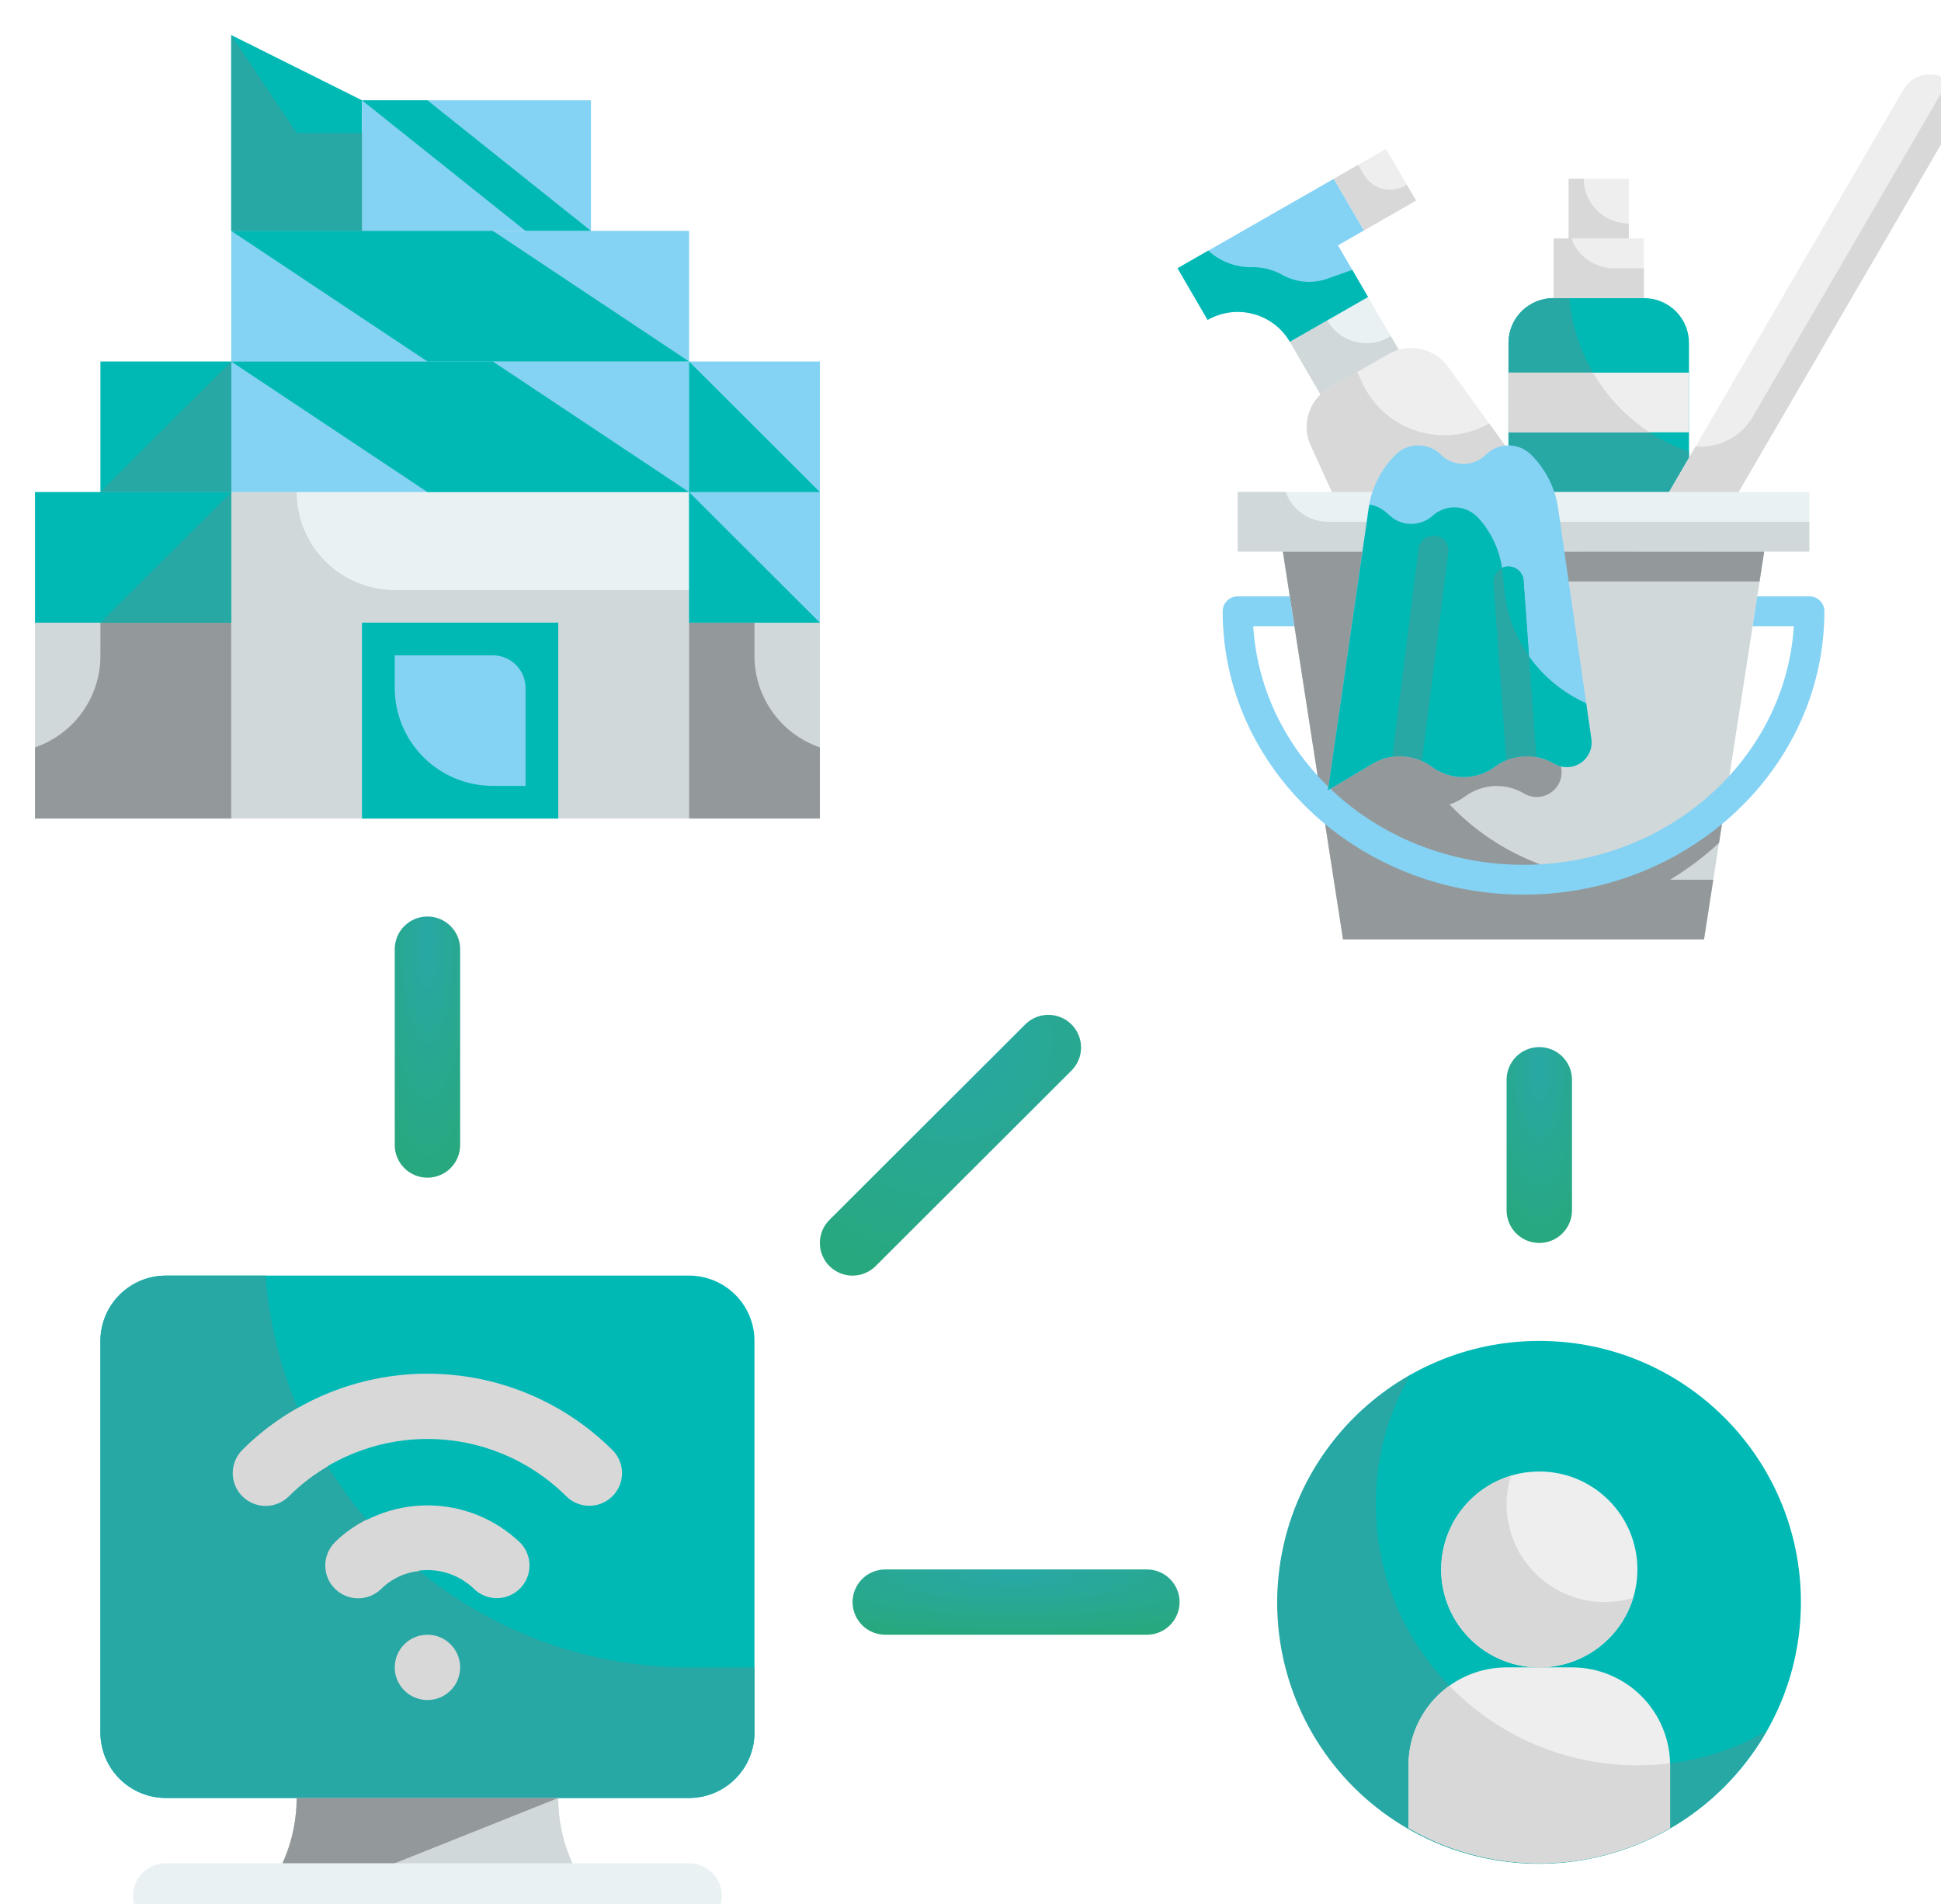<svg width="261" height="256" viewBox="0 0 261 256" fill="none" xmlns="http://www.w3.org/2000/svg">
<g clip-path="url(#clip0_708_123)" filter="url(#filter0_i_708_123)">
<path d="M202.984 246.513C222.413 246.513 238.162 230.792 238.162 211.398C238.162 192.005 222.413 176.283 202.984 176.283C183.556 176.283 167.806 192.005 167.806 211.398C167.806 230.792 183.556 246.513 202.984 246.513Z" fill="#00B9B4"/>
<path d="M233.545 228.736C230.878 233.451 227.155 237.485 222.666 240.525C218.178 243.565 213.046 245.528 207.672 246.26C202.298 246.992 196.827 246.474 191.686 244.746C186.546 243.017 181.876 240.126 178.04 236.298C174.205 232.469 171.308 227.807 169.577 222.676C167.846 217.545 167.326 212.084 168.06 206.719C168.793 201.355 170.76 196.232 173.805 191.752C176.85 187.271 180.892 183.555 185.615 180.892C182.574 186.165 180.981 192.146 180.998 198.23C180.998 207.543 184.704 216.475 191.301 223.06C197.899 229.646 206.846 233.345 216.176 233.345C222.271 233.362 228.263 231.772 233.545 228.736Z" fill="#28A8A5"/>
<path d="M27.093 62.159H88.655V106.053H27.093V62.159Z" fill="#E9F1F2"/>
<path d="M88.655 75.328V106.053H27.093V62.159H35.888C35.888 65.652 37.277 69.001 39.751 71.471C42.225 73.94 45.581 75.328 49.079 75.328H88.655Z" fill="#D0D8DA"/>
<path d="M44.682 79.717H71.066V106.053H44.682V79.717Z" fill="#84D2F4"/>
<path d="M27.093 44.602H88.655V62.159H27.093V44.602Z" fill="#84D2F4"/>
<path d="M27.093 27.044H88.655V44.602H27.093V27.044Z" fill="#84D2F4"/>
<path d="M44.682 9.487L27.093 0.708V27.044H44.682V9.487Z" fill="#00B9B4"/>
<path d="M88.655 79.717H106.244V106.053H88.655V79.717Z" fill="#D0D8DA"/>
<path d="M106.244 96.484V106.053H88.655V79.717H97.449V84.106C97.436 86.828 98.277 89.485 99.855 91.705C101.432 93.925 103.666 95.597 106.244 96.484Z" fill="#93999A"/>
<path d="M0.709 62.159H27.093V106.053H0.709V62.159Z" fill="#D0D8DA"/>
<path d="M0.709 96.484V106.053H27.093V79.717H9.504V84.106C9.517 86.828 8.676 89.485 7.098 91.705C5.521 93.925 3.287 95.597 0.709 96.484Z" fill="#93999A"/>
<path d="M0.709 62.159H27.093V79.717H0.709V62.159Z" fill="#00B9B4"/>
<path d="M88.655 44.602H106.244V62.159H88.655V44.602Z" fill="#84D2F4"/>
<path d="M88.655 62.159H106.244V79.717H88.655V62.159Z" fill="#84D2F4"/>
<path d="M44.682 9.487H75.463V27.044H44.682V9.487Z" fill="#84D2F4"/>
<path d="M9.504 44.602H27.093V62.159H9.504V44.602Z" fill="#00B9B4"/>
<path d="M88.655 44.602H53.477L27.093 27.044H62.271L88.655 44.602Z" fill="#00B9B4"/>
<path d="M88.655 62.159H53.477L27.093 44.602H62.271L88.655 62.159Z" fill="#00B9B4"/>
<path d="M106.244 62.159H88.655V44.602L106.244 62.159Z" fill="#00B9B4"/>
<path d="M106.244 79.717H88.655V62.159L106.244 79.717Z" fill="#00B9B4"/>
<path d="M9.504 62.159H27.093V44.602L9.504 62.159Z" fill="#28A8A5"/>
<path d="M9.504 79.717H27.093V62.159L9.504 79.717Z" fill="#28A8A5"/>
<path d="M53.477 9.487H44.682L66.668 27.044H75.463L53.477 9.487Z" fill="#00B9B4"/>
<path d="M35.888 13.876L27.093 0.708V27.044H44.682V13.876H35.888Z" fill="#28A8A5"/>
<path d="M44.682 79.717V106.053H71.066V79.717H44.682ZM66.668 101.664H62.271C58.773 101.664 55.417 100.276 52.943 97.807C50.469 95.337 49.079 91.988 49.079 88.496V84.106H62.271C63.438 84.106 64.556 84.569 65.381 85.392C66.205 86.215 66.668 87.331 66.668 88.496V101.664Z" fill="#00B9B4"/>
<path d="M202.984 220.177C210.27 220.177 216.176 214.282 216.176 207.009C216.176 199.736 210.27 193.841 202.984 193.841C195.699 193.841 189.792 199.736 189.792 207.009C189.792 214.282 195.699 220.177 202.984 220.177Z" fill="#EEEEEE"/>
<path d="M220.573 233.345V241.773C215.233 244.878 209.164 246.514 202.984 246.514C196.804 246.514 190.735 244.878 185.395 241.773V233.345C185.395 229.853 186.785 226.503 189.259 224.034C191.733 221.564 195.088 220.177 198.587 220.177H207.381C210.88 220.177 214.236 221.564 216.709 224.034C219.183 226.503 220.573 229.853 220.573 233.345Z" fill="#EEEEEE"/>
<path d="M88.655 167.504H18.299C13.441 167.504 9.504 171.435 9.504 176.283V228.956C9.504 233.804 13.441 237.734 18.299 237.734H88.655C93.512 237.734 97.45 233.804 97.45 228.956V176.283C97.45 171.435 93.512 167.504 88.655 167.504Z" fill="#00B9B5"/>
<path d="M79.86 255.292H27.093L29.67 252.72C31.641 250.752 33.205 248.416 34.272 245.845C35.339 243.273 35.888 240.518 35.888 237.735H71.066C71.066 240.518 71.615 243.273 72.682 245.845C73.749 248.416 75.312 250.752 77.284 252.72L79.86 255.292Z" fill="#D0D8DA"/>
<path d="M220.573 233.082V241.773C215.233 244.878 209.164 246.514 202.984 246.514C196.804 246.514 190.735 244.878 185.395 241.773V233.345C185.39 231.252 185.887 229.188 186.843 227.325C187.799 225.462 189.187 223.854 190.892 222.635C194.168 226.026 198.096 228.723 202.44 230.563C206.785 232.403 211.457 233.349 216.176 233.345C217.646 233.346 219.114 233.258 220.573 233.082Z" fill="#D8D8D8"/>
<path d="M215.605 210.828C214.944 213.006 213.73 214.977 212.08 216.547C210.43 218.117 208.4 219.234 206.188 219.788C203.977 220.342 201.659 220.314 199.462 219.708C197.264 219.101 195.262 217.936 193.649 216.327C192.037 214.718 190.87 212.719 190.263 210.525C189.655 208.332 189.627 206.018 190.182 203.811C190.737 201.603 191.856 199.577 193.429 197.93C195.002 196.282 196.976 195.07 199.159 194.411C198.787 195.651 198.595 196.937 198.587 198.23C198.587 201.723 199.977 205.072 202.451 207.541C204.925 210.011 208.28 211.398 211.779 211.398C213.075 211.391 214.363 211.198 215.605 210.828Z" fill="#D8D8D8"/>
<path d="M97.45 220.177V228.956C97.443 231.282 96.514 233.511 94.866 235.156C93.218 236.8 90.985 237.728 88.655 237.734H18.299C15.968 237.728 13.735 236.8 12.088 235.156C10.44 233.511 9.511 231.282 9.504 228.956V176.283C9.511 173.957 10.44 171.728 12.088 170.083C13.735 168.438 15.968 167.511 18.299 167.504H31.71C32.803 181.832 39.277 195.22 49.836 204.986C60.395 214.753 74.26 220.179 88.655 220.177H97.45Z" fill="#28A8A5"/>
<path d="M27.093 255.292L29.67 252.72C31.641 250.752 33.205 248.416 34.272 245.845C35.339 243.273 35.888 240.518 35.888 237.735H71.066L27.093 255.292Z" fill="#93999A"/>
<path d="M53.477 154.336C52.31 154.336 51.192 153.874 50.367 153.051C49.543 152.227 49.079 151.111 49.079 149.947V123.611C49.079 122.446 49.543 121.33 50.367 120.507C51.192 119.684 52.31 119.221 53.477 119.221C54.643 119.221 55.761 119.684 56.586 120.507C57.411 121.33 57.874 122.446 57.874 123.611V149.947C57.874 151.111 57.411 152.227 56.586 153.051C55.761 153.874 54.643 154.336 53.477 154.336Z" fill="url(#paint0_diamond_708_123)"/>
<path d="M110.641 167.504C109.772 167.504 108.922 167.247 108.199 166.764C107.476 166.282 106.913 165.597 106.58 164.795C106.247 163.993 106.16 163.11 106.33 162.259C106.499 161.408 106.918 160.626 107.533 160.012L133.916 133.676C134.746 132.876 135.856 132.434 137.009 132.444C138.162 132.454 139.265 132.915 140.08 133.729C140.896 134.543 141.358 135.644 141.368 136.795C141.378 137.945 140.935 139.054 140.134 139.882L113.75 166.218C112.926 167.042 111.808 167.504 110.641 167.504Z" fill="url(#paint1_diamond_708_123)"/>
<path d="M150.217 215.788H115.039C113.872 215.788 112.754 215.325 111.929 214.502C111.105 213.679 110.641 212.562 110.641 211.398C110.641 210.234 111.105 209.118 111.929 208.294C112.754 207.471 113.872 207.009 115.039 207.009H150.217C151.383 207.009 152.502 207.471 153.326 208.294C154.151 209.118 154.614 210.234 154.614 211.398C154.614 212.562 154.151 213.679 153.326 214.502C152.502 215.325 151.383 215.788 150.217 215.788Z" fill="url(#paint2_diamond_708_123)"/>
<path d="M202.984 163.115C201.818 163.115 200.7 162.653 199.875 161.829C199.05 161.006 198.587 159.89 198.587 158.726V141.168C198.587 140.004 199.05 138.888 199.875 138.064C200.7 137.241 201.818 136.779 202.984 136.779C204.151 136.779 205.269 137.241 206.094 138.064C206.918 138.888 207.382 140.004 207.382 141.168V158.726C207.382 159.89 206.918 161.006 206.094 161.829C205.269 162.653 204.151 163.115 202.984 163.115Z" fill="url(#paint3_diamond_708_123)"/>
<path d="M62.803 210.867C61.637 210.867 60.519 210.404 59.694 209.581C58.02 207.984 55.793 207.093 53.477 207.093C51.161 207.093 48.934 207.984 47.259 209.581C46.43 210.381 45.319 210.823 44.166 210.813C43.013 210.803 41.91 210.341 41.095 209.528C40.279 208.714 39.817 207.613 39.807 206.462C39.797 205.311 40.24 204.202 41.041 203.375C44.39 200.179 48.844 198.396 53.477 198.396C58.109 198.396 62.563 200.179 65.912 203.375C66.527 203.988 66.946 204.77 67.115 205.622C67.285 206.473 67.198 207.355 66.865 208.157C66.532 208.959 65.969 209.645 65.246 210.127C64.523 210.609 63.673 210.867 62.803 210.867Z" fill="#D8D8D8"/>
<path d="M75.243 198.45C74.077 198.449 72.959 197.987 72.134 197.163C67.181 192.234 60.471 189.466 53.477 189.466C46.482 189.466 39.773 192.234 34.819 197.163C33.99 197.963 32.879 198.405 31.726 198.395C30.573 198.385 29.47 197.924 28.655 197.11C27.84 196.296 27.377 195.195 27.367 194.044C27.357 192.894 27.8 191.785 28.601 190.957C35.204 184.382 44.15 180.689 53.477 180.689C62.803 180.689 71.749 184.382 78.352 190.957C78.967 191.571 79.386 192.353 79.555 193.204C79.725 194.055 79.638 194.938 79.305 195.74C78.972 196.542 78.409 197.227 77.686 197.71C76.963 198.192 76.113 198.449 75.243 198.45Z" fill="#D8D8D8"/>
<path d="M53.477 224.566C55.905 224.566 57.874 222.601 57.874 220.177C57.874 217.753 55.905 215.788 53.477 215.788C51.048 215.788 49.079 217.753 49.079 220.177C49.079 222.601 51.048 224.566 53.477 224.566Z" fill="#D8D8D8"/>
<path d="M88.655 255.292H18.298C17.132 255.292 16.014 254.83 15.189 254.007C14.364 253.183 13.901 252.067 13.901 250.903C13.901 249.739 14.364 248.622 15.189 247.799C16.014 246.976 17.132 246.513 18.298 246.513H88.655C89.821 246.513 90.94 246.976 91.764 247.799C92.589 248.622 93.052 249.739 93.052 250.903C93.052 252.067 92.589 253.183 91.764 254.007C90.94 254.83 89.821 255.292 88.655 255.292Z" fill="#E9F1F2"/>
<path d="M52.377 207.228C50.449 207.387 48.64 208.228 47.276 209.599C46.866 210.008 46.38 210.333 45.844 210.554C45.308 210.776 44.734 210.89 44.154 210.89C43.575 210.89 43 210.776 42.465 210.554C41.929 210.333 41.442 210.008 41.032 209.599C40.622 209.189 40.297 208.704 40.075 208.169C39.853 207.634 39.739 207.061 39.739 206.482C39.739 205.903 39.853 205.33 40.075 204.796C40.297 204.261 40.622 203.775 41.032 203.366C42.293 202.116 43.748 201.078 45.342 200.293C47.486 202.799 49.84 205.119 52.377 207.228Z" fill="#D8D8D8"/>
<path d="M40.065 193.139C38.153 194.254 36.394 195.611 34.832 197.177C34.422 197.586 33.935 197.911 33.4 198.132C32.864 198.354 32.29 198.468 31.71 198.468C31.13 198.468 30.556 198.354 30.02 198.132C29.485 197.911 28.998 197.586 28.588 197.177C28.178 196.767 27.853 196.282 27.631 195.747C27.409 195.212 27.295 194.639 27.295 194.06C27.295 193.482 27.409 192.908 27.631 192.374C27.853 191.839 28.178 191.353 28.588 190.944C30.793 188.737 33.294 186.846 36.019 185.325C37.156 188.034 38.508 190.647 40.065 193.139Z" fill="#D8D8D8"/>
<path d="M204.909 36.075H217.045C218.655 36.075 220.198 36.708 221.336 37.836C222.474 38.965 223.113 40.495 223.113 42.09V74.172H198.841V42.09C198.841 40.495 199.48 38.965 200.618 37.836C201.756 36.708 203.299 36.075 204.909 36.075Z" fill="#00B9B4"/>
<path d="M207.033 36.075H204.909C203.299 36.075 201.756 36.708 200.618 37.836C199.48 38.965 198.841 40.495 198.841 42.09V74.172H223.113V56.728C218.713 55.184 214.855 52.414 212.002 48.751C209.15 45.087 207.424 40.686 207.033 36.075Z" fill="#28A8A5"/>
<path d="M204.909 28.054H217.045V36.074H204.909V28.054Z" fill="#EEEEEE"/>
<path d="M206.931 20.033H215.022V28.054H206.931V20.033Z" fill="#EEEEEE"/>
<path d="M198.841 46.1H223.113V54.121H198.841V46.1Z" fill="#EEEEEE"/>
<path d="M210.204 46.1H198.841V54.121H217.798C214.678 52.061 212.08 49.317 210.204 46.1Z" fill="#D8D8D8"/>
<path d="M213 32.064C211.748 32.062 210.529 31.675 209.508 30.957C208.488 30.238 207.718 29.224 207.304 28.054H204.909V36.074H217.045V32.064H213Z" fill="#D8D8D8"/>
<path d="M208.954 20.033H206.931V28.054H215.022V26.049C213.413 26.049 211.869 25.415 210.731 24.287C209.593 23.159 208.954 21.629 208.954 20.033Z" fill="#D8D8D8"/>
<path d="M257.497 6.536C258.426 7.068 259.104 7.944 259.381 8.971C259.659 9.999 259.514 11.093 258.977 12.014L209.42 97.101L202.414 93.091L251.97 8.004C252.507 7.083 253.39 6.411 254.427 6.136C255.463 5.86 256.567 6.004 257.497 6.536Z" fill="#EEEEEE"/>
<path d="M257.985 6.881L231.673 52.057C230.906 53.37 229.778 54.44 228.421 55.141C227.063 55.843 225.532 56.146 224.007 56.018L202.417 93.093L209.423 97.103L258.98 12.012C259.463 11.181 259.628 10.206 259.445 9.264C259.263 8.322 258.744 7.476 257.985 6.881Z" fill="#D8D8D8"/>
<path d="M169.438 41.945L179.948 35.929L186.016 46.348L175.506 52.363L169.438 41.945Z" fill="#E9F1F2"/>
<path d="M182.784 41.336C182.094 41.731 181.331 41.988 180.541 42.091C179.75 42.194 178.947 42.142 178.176 41.937C177.406 41.732 176.684 41.379 176.052 40.897C175.419 40.416 174.889 39.815 174.491 39.13L174.454 39.068L169.434 41.941L175.502 52.368L186.02 46.353L183.023 41.206L182.784 41.336Z" fill="#D0D8DA"/>
<path d="M211.228 73.597L186.704 87.633L172.24 55.859C171.621 54.5 171.533 52.961 171.994 51.541C172.456 50.121 173.433 48.922 174.736 48.176L182.742 43.594C184.045 42.848 185.581 42.609 187.052 42.922C188.524 43.236 189.825 44.081 190.703 45.292L211.228 73.597Z" fill="#EEEEEE"/>
<path d="M154.341 32.064L158.386 39.01C160.244 37.947 162.453 37.658 164.525 38.209C166.598 38.759 168.365 40.103 169.438 41.946L179.956 35.93L175.911 28.984L179.414 26.979L175.369 20.033L154.341 32.064Z" fill="#84D2F4"/>
<path d="M175.36 20.033L182.366 16.023L186.412 22.968L179.405 26.979L175.36 20.033Z" fill="#EEEEEE"/>
<path d="M196.247 52.938C194.779 53.769 193.152 54.288 191.47 54.459C189.789 54.631 188.089 54.453 186.481 53.936C184.873 53.418 183.391 52.574 182.131 51.456C180.872 50.338 179.861 48.971 179.165 47.444L178.514 46.012L174.736 48.175C173.433 48.922 172.456 50.121 171.994 51.541C171.533 52.961 171.621 54.5 172.24 55.859L186.704 87.633L211.228 73.597L196.247 52.938Z" fill="#D8D8D8"/>
<path d="M168.32 32.894C167.133 32.255 165.805 31.92 164.454 31.92C162.296 31.989 160.194 31.228 158.588 29.796L158.479 29.692L154.341 32.064L158.386 39.01C160.244 37.947 162.453 37.658 164.525 38.209C166.598 38.759 168.365 40.103 169.438 41.946L179.956 35.93L177.835 32.287L174.307 33.538C173.32 33.857 172.276 33.964 171.244 33.853C170.211 33.742 169.215 33.416 168.32 32.894Z" fill="#00B9B4"/>
<path d="M184.932 20.964C184.003 21.495 182.899 21.639 181.863 21.364C180.826 21.089 179.943 20.417 179.406 19.496L178.63 18.162L175.361 20.033L179.406 26.979L186.413 22.969L185.167 20.835L184.932 20.964Z" fill="#D8D8D8"/>
<path d="M225.136 122.296H176.59L168.5 70.162H233.227L225.136 122.296Z" fill="#D0D8DA"/>
<path d="M162.431 62.142H239.295V70.162H162.431V62.142Z" fill="#E9F1F2"/>
<path d="M220.571 114.276C222.931 112.849 225.138 111.188 227.159 109.319L228.261 102.219C223.945 107.699 218.129 111.831 211.507 114.121C203.644 113.403 196.318 109.857 190.911 104.152C191.663 103.913 192.369 103.552 193.001 103.083C194.132 102.243 195.49 101.757 196.902 101.685C198.313 101.614 199.714 101.961 200.926 102.682C201.467 103.003 202.089 103.166 202.719 103.151C203.35 103.137 203.963 102.946 204.489 102.6C205.014 102.254 205.43 101.768 205.688 101.198C205.947 100.627 206.037 99.996 205.948 99.377L202.307 74.172H232.604L233.227 70.162H168.5L176.59 122.296H225.136L226.38 114.276H220.571Z" fill="#93999A"/>
<path d="M174.568 66.152C173.316 66.15 172.097 65.763 171.077 65.044C170.056 64.326 169.286 63.312 168.872 62.142H162.431V70.162H239.295V66.152H174.568Z" fill="#D0D8DA"/>
<path d="M239.295 76.178H232.292L231.671 80.188H237.21C236.097 98.054 220.219 112.271 200.863 112.271C181.508 112.271 165.629 98.054 164.517 80.188H170.055L169.434 76.178H162.431C161.895 76.178 161.38 76.389 161.001 76.765C160.622 77.141 160.409 77.651 160.409 78.183C160.409 99.191 178.557 116.281 200.863 116.281C223.17 116.281 241.318 99.191 241.318 78.183C241.318 77.651 241.105 77.141 240.725 76.765C240.346 76.389 239.832 76.178 239.295 76.178Z" fill="#84D2F4"/>
<path d="M195.807 57.129C195.002 57.926 193.91 58.374 192.772 58.374C191.635 58.374 190.543 57.926 189.738 57.129C188.933 56.331 187.842 55.883 186.704 55.883C185.566 55.883 184.475 56.331 183.67 57.129C181.701 59.081 180.423 61.614 180.029 64.347L174.568 102.245L180.581 98.667C181.793 97.946 183.194 97.599 184.606 97.671C186.017 97.742 187.375 98.229 188.506 99.069C189.737 99.984 191.234 100.479 192.772 100.479C194.311 100.479 195.808 99.984 197.038 99.069C198.17 98.229 199.528 97.742 200.939 97.671C202.351 97.599 203.752 97.946 204.963 98.667C205.504 98.989 206.126 99.151 206.757 99.137C207.387 99.123 208.001 98.931 208.526 98.586C209.052 98.24 209.467 97.754 209.726 97.183C209.984 96.613 210.074 95.982 209.986 95.363L205.516 64.347C205.122 61.614 203.844 59.081 201.875 57.129C201.07 56.331 199.978 55.883 198.841 55.883C197.703 55.883 196.611 56.331 195.807 57.129Z" fill="#84D2F4"/>
<path d="M198.29 75.388L198.044 72.937C197.773 70.227 196.635 67.674 194.795 65.65C194.038 64.808 192.977 64.294 191.841 64.222C190.705 64.15 189.586 64.525 188.727 65.266C187.912 66.034 186.825 66.455 185.701 66.437C184.576 66.419 183.503 65.965 182.713 65.171C182.021 64.477 181.132 64.009 180.165 63.83C180.132 64.004 180.074 64.171 180.047 64.347L174.568 102.245L180.581 98.667C181.793 97.946 183.194 97.599 184.606 97.671C186.017 97.742 187.375 98.229 188.506 99.069C189.737 99.984 191.234 100.479 192.772 100.479C194.311 100.479 195.808 99.984 197.038 99.069C198.17 98.229 199.528 97.742 200.939 97.671C202.351 97.599 203.752 97.946 204.963 98.667C205.504 98.989 206.126 99.151 206.757 99.137C207.387 99.123 208.001 98.931 208.526 98.586C209.052 98.24 209.467 97.754 209.726 97.183C209.984 96.613 210.074 95.982 209.986 95.363L209.292 90.551C206.276 89.204 203.672 87.093 201.741 84.431C199.809 81.769 198.619 78.65 198.29 75.388Z" fill="#00B9B4"/>
<path d="M190.729 70.403L187.25 97.994L187.19 98.294C185.949 97.736 184.572 97.548 183.225 97.753C183.221 97.672 183.228 97.591 183.245 97.512L186.724 69.921C186.737 69.646 186.807 69.376 186.93 69.129C187.053 68.881 187.226 68.661 187.439 68.483C187.651 68.305 187.899 68.172 188.165 68.093C188.432 68.014 188.712 67.991 188.988 68.024C189.265 68.057 189.531 68.146 189.771 68.286C190.011 68.426 190.219 68.614 190.382 68.837C190.546 69.06 190.661 69.314 190.721 69.584C190.78 69.853 190.783 70.132 190.729 70.403Z" fill="#28A8A5"/>
<path d="M202.562 97.573V97.793C202.149 97.713 201.729 97.673 201.308 97.673C200.373 97.675 199.447 97.852 198.578 98.194C198.538 98.092 198.518 97.983 198.517 97.873L196.818 74.313C196.799 74.049 196.833 73.785 196.918 73.535C197.002 73.284 197.136 73.053 197.31 72.854C197.663 72.451 198.163 72.204 198.699 72.167C199.236 72.13 199.765 72.306 200.171 72.655C200.577 73.005 200.826 73.5 200.863 74.032L202.562 97.573Z" fill="#28A8A5"/>
<path d="M198.044 72.937L198.29 75.388C198.61 78.557 199.749 81.591 201.595 84.198L200.863 74.032C200.82 73.502 200.57 73.01 200.165 72.662C199.76 72.313 199.234 72.136 198.699 72.167C198.435 72.184 198.178 72.252 197.94 72.368C197.969 72.568 198.031 72.747 198.044 72.937Z" fill="#00B9B4"/>
</g>
<defs>
<filter id="filter0_i_708_123" x="0" y="0" width="265" height="260" filterUnits="userSpaceOnUse" color-interpolation-filters="sRGB">
<feFlood flood-opacity="0" result="BackgroundImageFix"/>
<feBlend mode="normal" in="SourceGraphic" in2="BackgroundImageFix" result="shape"/>
<feColorMatrix in="SourceAlpha" type="matrix" values="0 0 0 0 0 0 0 0 0 0 0 0 0 0 0 0 0 0 127 0" result="hardAlpha"/>
<feOffset dx="4" dy="4"/>
<feGaussianBlur stdDeviation="2"/>
<feComposite in2="hardAlpha" operator="arithmetic" k2="-1" k3="1"/>
<feColorMatrix type="matrix" values="0 0 0 0 0 0 0 0 0 0 0 0 0 0 0 0 0 0 0.4 0"/>
<feBlend mode="normal" in2="shape" result="effect1_innerShadow_708_123"/>
</filter>
<radialGradient id="paint0_diamond_708_123" cx="0" cy="0" r="1" gradientUnits="userSpaceOnUse" gradientTransform="translate(53.477 122.621) rotate(90) scale(31.715 7.943)">
<stop stop-color="#28A8A5"/>
<stop offset="1" stop-color="#28A87F"/>
</radialGradient>
<radialGradient id="paint1_diamond_708_123" cx="0" cy="0" r="1" gradientUnits="userSpaceOnUse" gradientTransform="translate(123.807 135.838) rotate(90) scale(31.666 31.723)">
<stop stop-color="#28A8A5"/>
<stop offset="1" stop-color="#28A87F"/>
</radialGradient>
<radialGradient id="paint2_diamond_708_123" cx="0" cy="0" r="1" gradientUnits="userSpaceOnUse" gradientTransform="translate(132.628 207.859) rotate(90) scale(7.929 39.715)">
<stop stop-color="#28A8A5"/>
<stop offset="1" stop-color="#28A87F"/>
</radialGradient>
<radialGradient id="paint3_diamond_708_123" cx="0" cy="0" r="1" gradientUnits="userSpaceOnUse" gradientTransform="translate(202.984 139.329) rotate(90) scale(23.786 7.943)">
<stop stop-color="#28A8A5"/>
<stop offset="1" stop-color="#28A87F"/>
</radialGradient>
<clipPath id="clip0_708_123">
<rect width="261" height="256" fill="white"/>
</clipPath>
</defs>
</svg>
